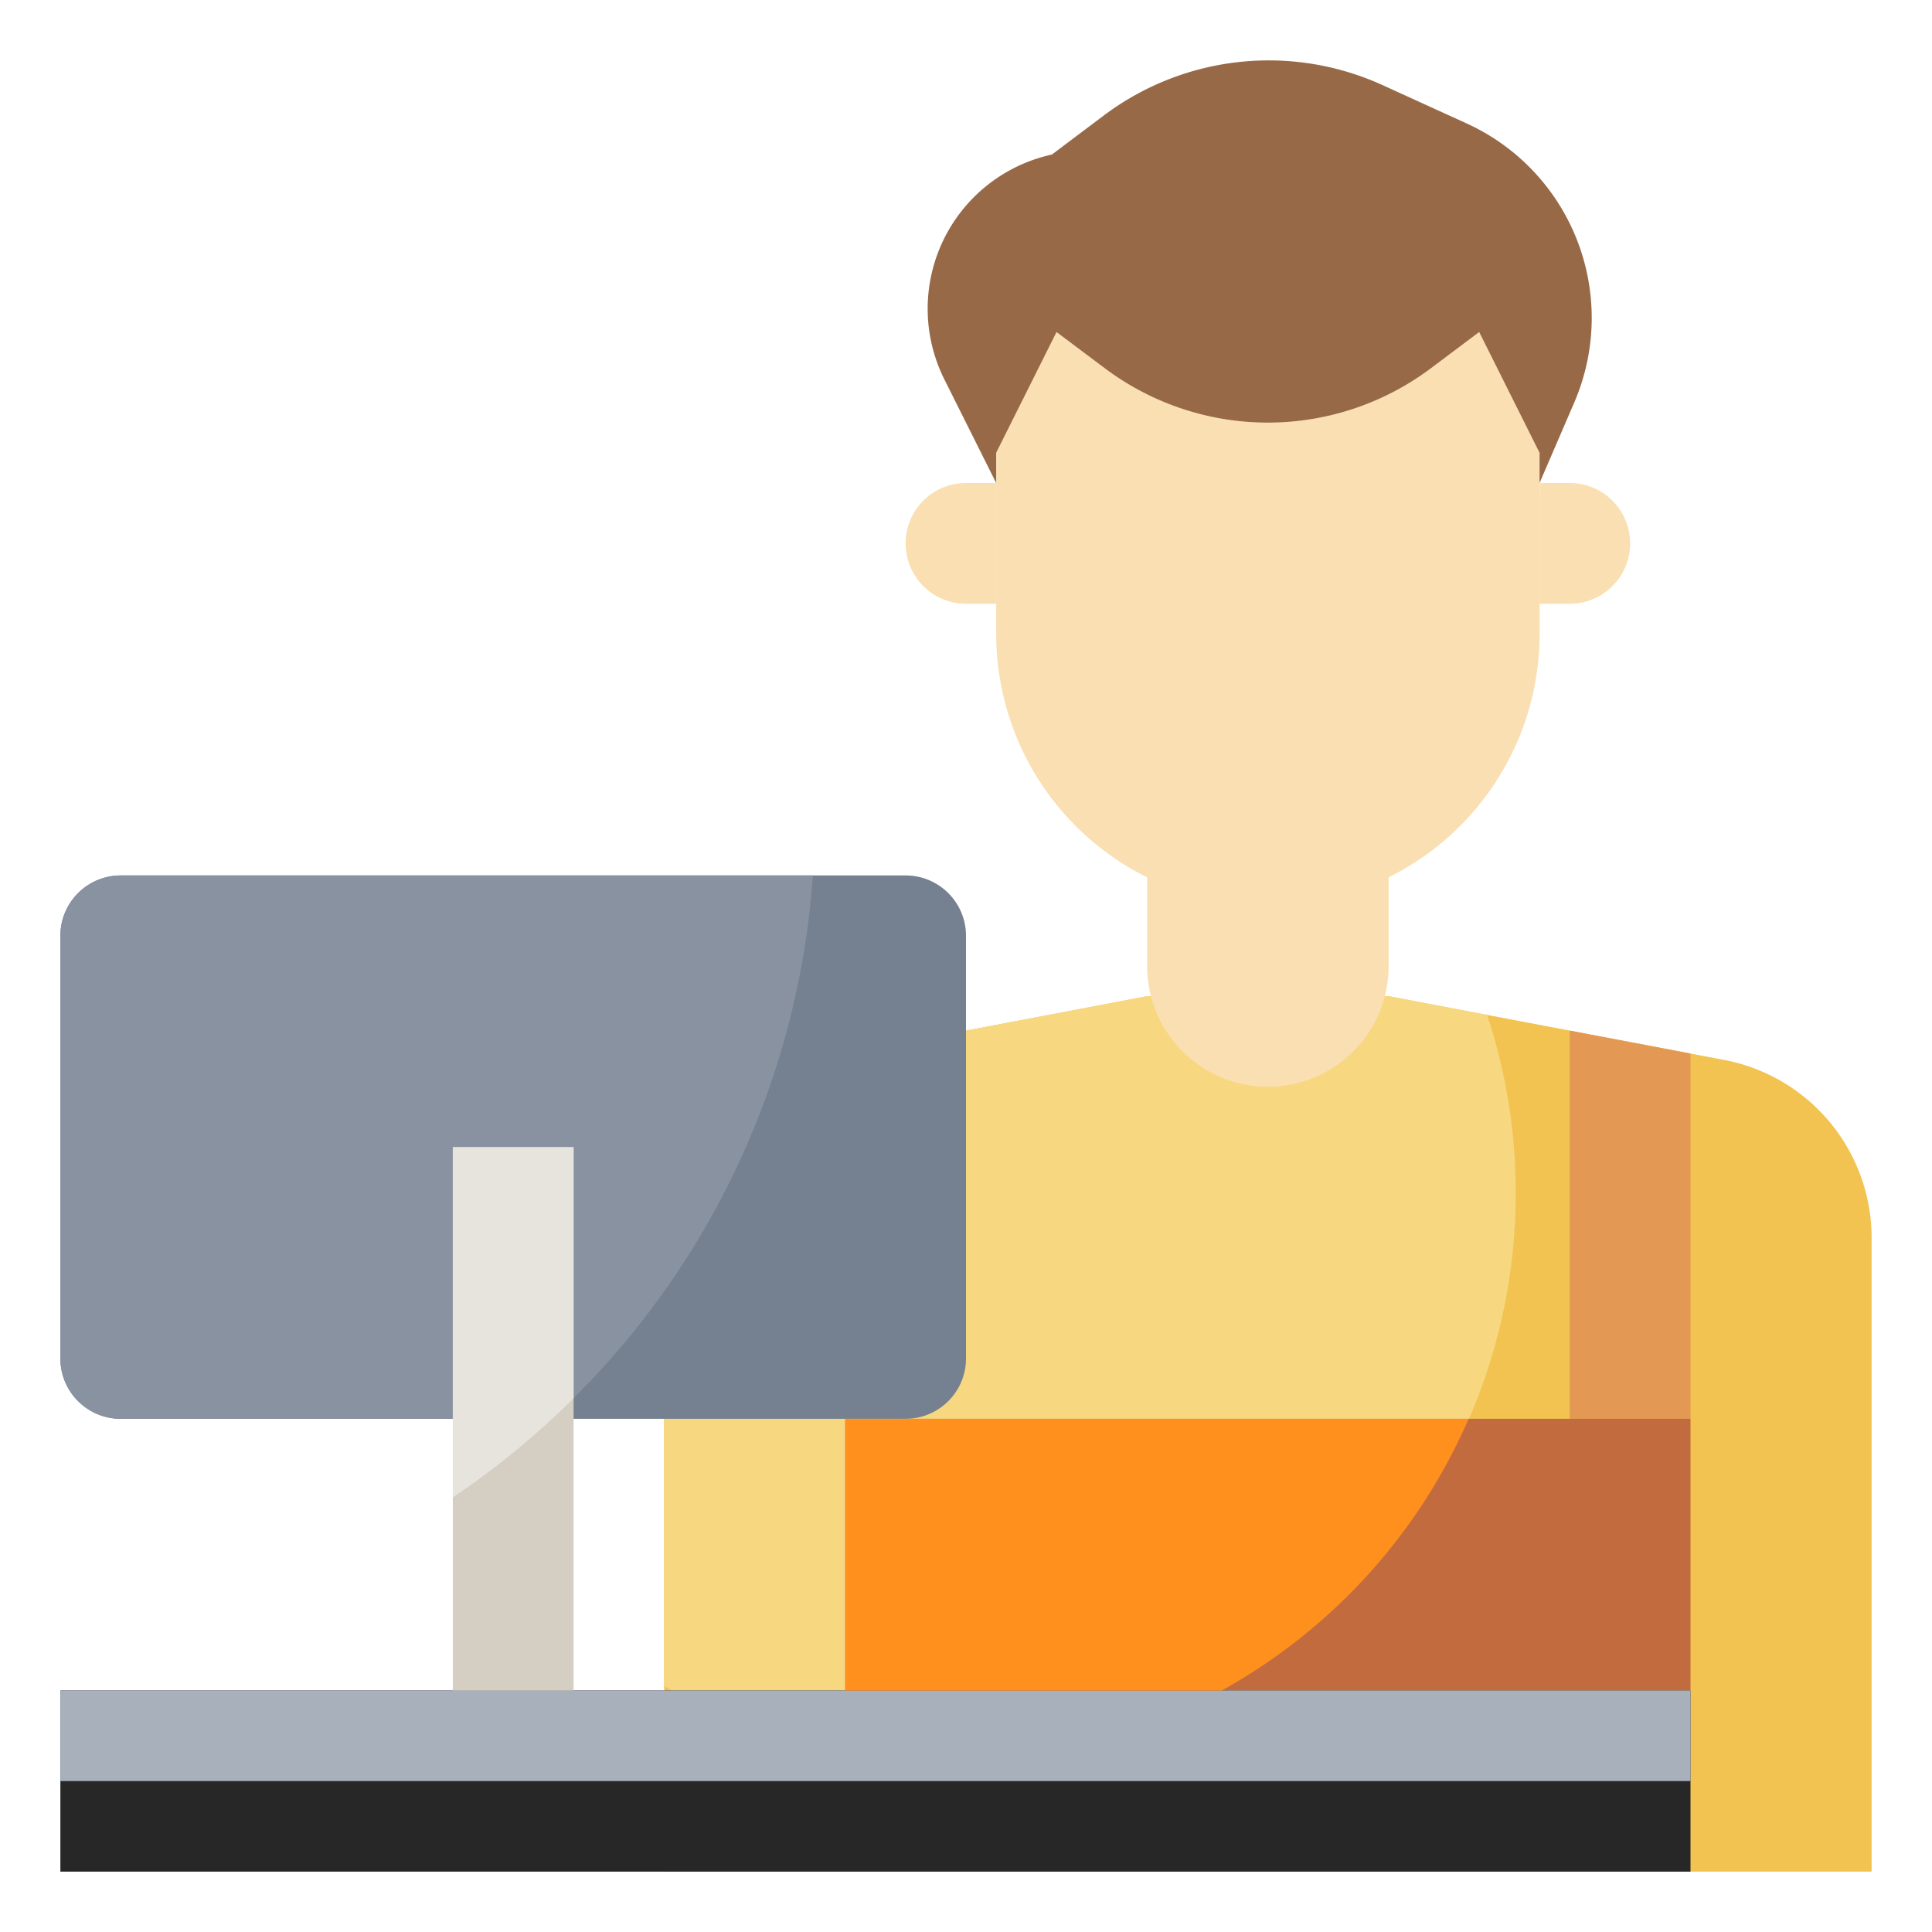 <svg width="60" height="60" fill="none" xmlns="http://www.w3.org/2000/svg"><path d="M20.625 58.125v-19.68a5.624 5.624 0 014.62-5.535l10.38-1.972h7.5l10.38 1.972a5.626 5.626 0 014.62 5.534v19.681h-37.5z" fill="#F2C351"/><path d="M29.4 54.705c9.76 0 17.673-7.913 17.673-17.674 0-1.926-.319-3.776-.889-5.512l-3.059-.581h-7.5l-10.38 1.972a5.626 5.626 0 00-4.62 5.534V52.36a17.575 17.575 0 008.774 2.346z" fill="#F7D881"/><path d="M14.063 44.063H3.75a1.875 1.875 0 01-1.875-1.876V29.063c0-1.036.84-1.875 1.875-1.875h24.375c1.036 0 1.875.839 1.875 1.875v13.125c0 1.035-.84 1.874-1.875 1.874H17.812" fill="#758190"/><path d="M25.243 27.188H3.75a1.874 1.874 0 00-1.875 1.875v13.125c0 1.035.84 1.874 1.875 1.874h13.394a25.333 25.333 0 008.1-16.874z" fill="#8892A0"/><path d="M48.75 44.063V32.006l3.75.713v11.344h-3.75z" fill="#E39854"/><path d="M35.625 27.188V30a3.75 3.75 0 007.5 0v-2.813" fill="#FADFB2"/><path d="M30.938 14.063v5.624a8.437 8.437 0 008.437 8.438 8.437 8.437 0 008.438-8.438v-5.625l-1.876-3.75-1.5 1.126a8.44 8.44 0 01-10.124 0l-1.5-1.126-1.876 3.75z" fill="#FADFB2"/><path d="M32.667 4.8l1.624-1.222a8.523 8.523 0 018.64-.937l2.616 1.192A6.637 6.637 0 0148.89 12.5L47.812 15v-.938l-1.875-3.75-1.5 1.126a8.44 8.44 0 01-10.125 0l-1.5-1.126-1.875 3.75V15l-1.609-3.218A4.901 4.901 0 0132.667 4.8z" fill="#976947"/><path d="M30.938 15H30a1.875 1.875 0 100 3.75h.938M47.813 15h.937a1.875 1.875 0 110 3.75h-.938" fill="#FADFB2"/><path d="M26.25 52.5v-8.438H52.5V52.5" fill="#C16B3F"/><path d="M1.875 52.5H52.5v5.625H1.875V52.5z" fill="#272727"/><path d="M1.875 52.5H52.5v2.813H1.875V52.5z" fill="#A8B0BC"/><path d="M14.063 52.5V35.625h3.75V52.5" fill="#D5CEC2"/><path d="M26.25 44.063V52.5h11.693a17.736 17.736 0 007.668-8.438H26.25z" fill="#FF901D"/><path d="M14.063 46.503a25.481 25.481 0 003.75-3.078v-7.8h-3.75v10.878z" fill="#E7E4DD"/></svg>